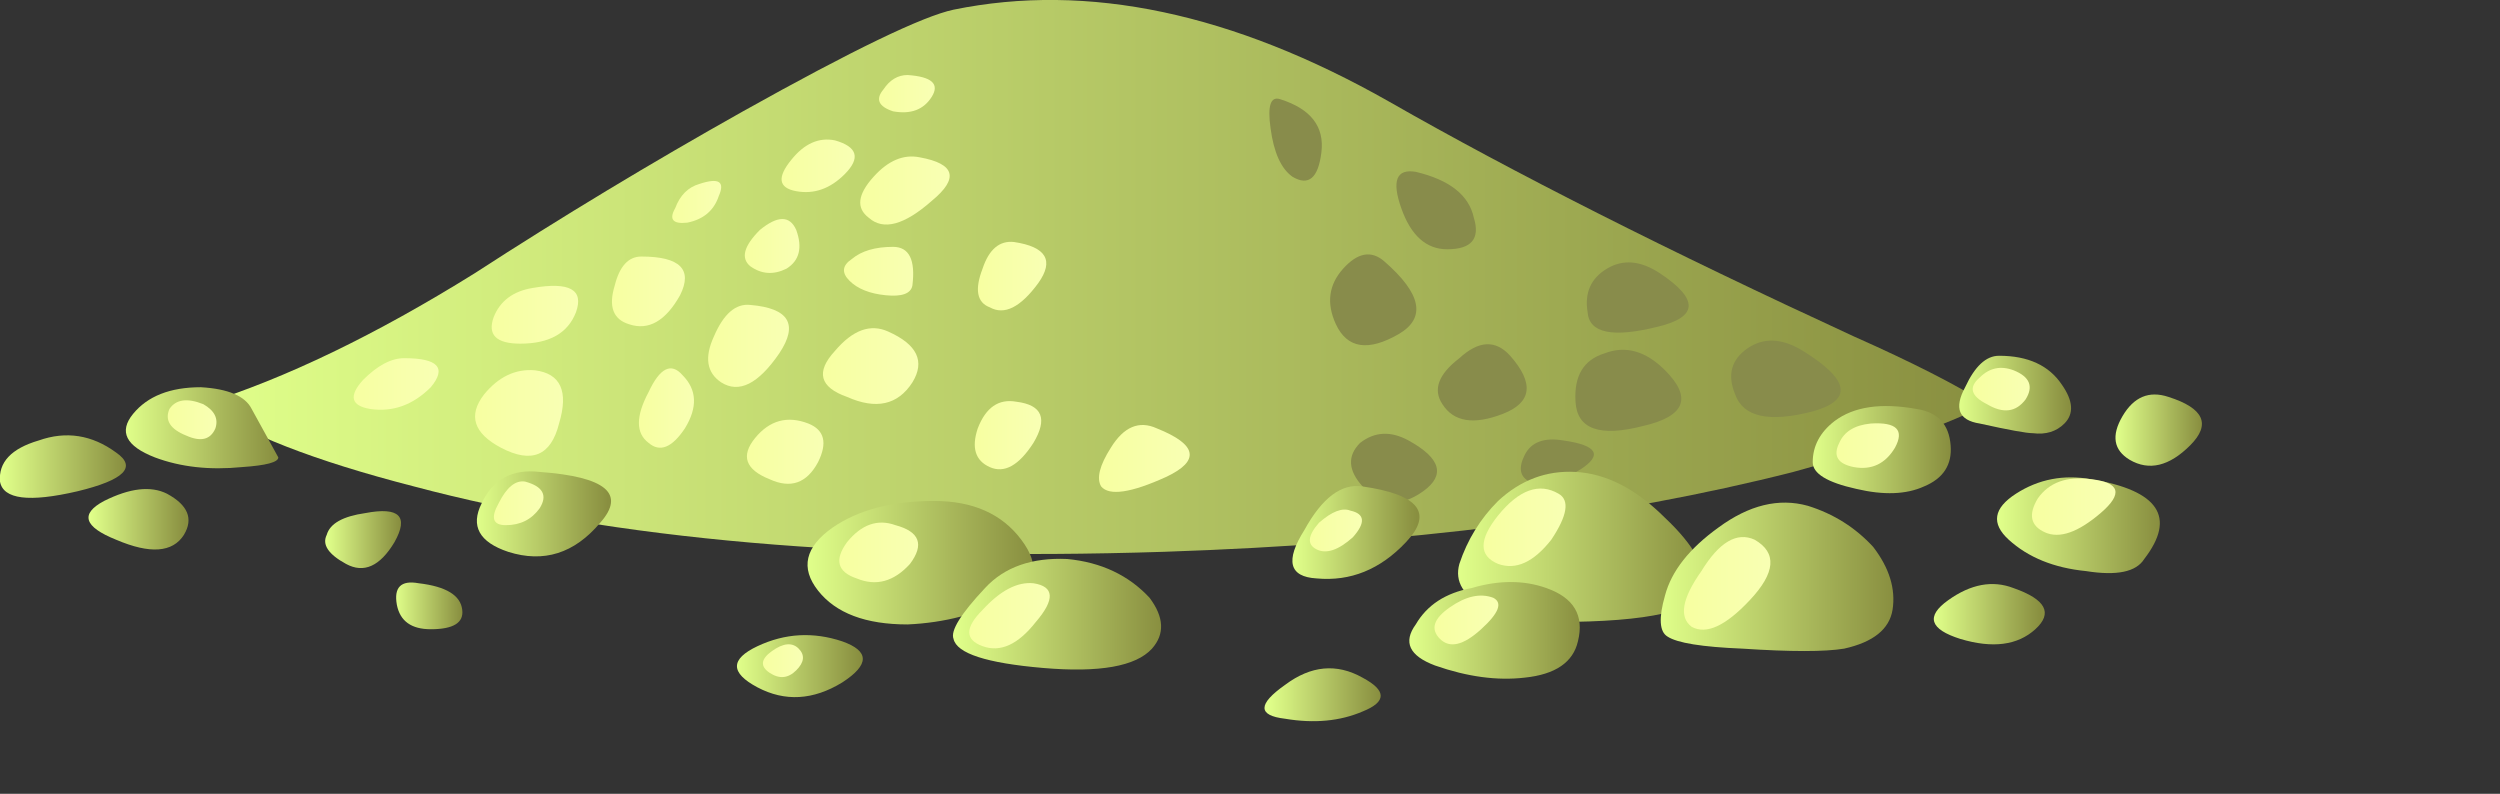 <?xml version="1.0" encoding="UTF-8"?>
<!DOCTYPE svg  PUBLIC '-//W3C//DTD SVG 1.1//EN'  'http://www.w3.org/Graphics/SVG/1.1/DTD/svg11.dtd'>
<svg enable-background="new 0 0 51.65 16.4" version="1.1" viewBox="0 0 51.65 16.4" xml:space="preserve" xmlns="http://www.w3.org/2000/svg">
<rect x="0" y="0" width="51.65" height="16.4" fill="#333333" stroke="none"/>
<linearGradient id="cg" x1="4.2" x2="41.05" y1="5.723" y2="5.723" gradientUnits="userSpaceOnUse">
	<stop stop-color="#E0FF8A" offset="0"/>
	<stop stop-color="#898F40" offset="1"/>
</linearGradient>
<path d="m4.2 8.35c1.7-0.533 3.566-1.434 5.6-2.7 1.8-1.167 3.65-2.283 5.55-3.35 2.267-1.267 3.717-1.966 4.35-2.1 2.767-0.567 5.767 0.066 9 1.9 2.566 1.467 5.767 3.083 9.6 4.85 1.2 0.533 2.117 1 2.75 1.4-0.833 0.433-2.166 0.9-4 1.4-3.666 0.934-8 1.483-13 1.65-6.2 0.199-11.367-0.25-15.5-1.351-2.067-0.532-3.517-1.099-4.35-1.699z" clip-rule="evenodd" fill="url(#cg)" fill-rule="evenodd"/>
<path d="m37.25 7.25c0.967 0.6 1.033 1.017 0.2 1.25-0.9 0.233-1.434 0.117-1.601-0.35-0.166-0.4-0.083-0.717 0.25-0.95 0.335-0.233 0.717-0.217 1.151 0.05z" clip-rule="evenodd" fill="#888C4B" fill-rule="evenodd"/>
<path d="m34.3 5.65c0.8 0.533 0.783 0.9-0.05 1.1-0.934 0.233-1.417 0.133-1.45-0.3-0.066-0.4 0.066-0.7 0.4-0.9 0.333-0.2 0.7-0.167 1.1 0.1z" clip-rule="evenodd" fill="#888C4B" fill-rule="evenodd"/>
<path d="m34.4 7.65c0.566 0.567 0.416 0.95-0.45 1.15-0.9 0.233-1.367 0.067-1.4-0.5-0.033-0.533 0.167-0.867 0.601-1 0.432-0.167 0.849-0.05 1.249 0.35z" clip-rule="evenodd" fill="#888C4B" fill-rule="evenodd"/>
<path d="m31.2 7.35c0.5 0.566 0.45 0.967-0.15 1.2s-1.017 0.167-1.25-0.2c-0.2-0.3-0.083-0.617 0.351-0.95 0.399-0.367 0.749-0.383 1.049-0.05z" clip-rule="evenodd" fill="#888C4B" fill-rule="evenodd"/>
<path d="m29.25 3.55c0.7 0.167 1.1 0.483 1.2 0.95 0.133 0.433-0.05 0.65-0.55 0.65-0.434 0-0.75-0.283-0.95-0.85s-0.1-0.817 0.3-0.75z" clip-rule="evenodd" fill="#888C4B" fill-rule="evenodd"/>
<path d="m26.45 2.05c0.633 0.2 0.916 0.567 0.85 1.1s-0.267 0.7-0.6 0.5c-0.233-0.167-0.384-0.5-0.45-1-0.066-0.467 0-0.667 0.2-0.6z" clip-rule="evenodd" fill="#888C4B" fill-rule="evenodd"/>
<path d="m28.6 5.4c0.767 0.667 0.867 1.167 0.301 1.5-0.634 0.367-1.067 0.3-1.301-0.2-0.2-0.433-0.15-0.817 0.15-1.15s0.583-0.383 0.85-0.15z" clip-rule="evenodd" fill="#888C4B" fill-rule="evenodd"/>
<path d="m29.1 9.1c0.667 0.367 0.767 0.717 0.301 1.051-0.467 0.333-0.884 0.3-1.25-0.101-0.301-0.333-0.318-0.633-0.051-0.9 0.3-0.233 0.633-0.25 1-0.05z" clip-rule="evenodd" fill="#888C4B" fill-rule="evenodd"/>
<path d="m32.3 9.1c0.7 0.1 0.816 0.3 0.35 0.6-0.5 0.3-0.85 0.383-1.05 0.25-0.2-0.1-0.234-0.283-0.1-0.55s0.4-0.367 0.8-0.3z" clip-rule="evenodd" fill="#888C4B" fill-rule="evenodd"/>
<linearGradient id="cr" x1="2.587" x2="5.712" y1="8.837" y2="8.837" gradientUnits="userSpaceOnUse">
	<stop stop-color="#E0FF8A" offset="0"/>
	<stop stop-color="#898F40" offset="1"/>
</linearGradient>
<path d="m5.2 8.45c0.2 0.367 0.383 0.7 0.55 1 0 0.1-0.25 0.166-0.75 0.2-0.667 0.066-1.267 0-1.8-0.2-0.6-0.233-0.75-0.534-0.45-0.9s0.767-0.55 1.4-0.55c0.567 0.033 0.917 0.183 1.05 0.45z" clip-rule="evenodd" fill="url(#cr)" fill-rule="evenodd"/>
<linearGradient id="bg" x1=".025" x2="2.575" y1="9.641" y2="9.641" gradientUnits="userSpaceOnUse">
	<stop stop-color="#E0FF8A" offset="0"/>
	<stop stop-color="#898F40" offset="1"/>
</linearGradient>
<path d="m2.4 9.35c0.433 0.3 0.167 0.567-0.8 0.8-1 0.233-1.533 0.166-1.6-0.2-0.033-0.4 0.233-0.683 0.8-0.85 0.567-0.2 1.1-0.117 1.6 0.25z" clip-rule="evenodd" fill="url(#bg)" fill-rule="evenodd"/>
<linearGradient id="br" x1="9.837" x2="12.562" y1="10.616" y2="10.616" gradientUnits="userSpaceOnUse">
	<stop stop-color="#E0FF8A" offset="0"/>
	<stop stop-color="#898F40" offset="1"/>
</linearGradient>
<path d="m11.15 9.75c1.367 0.1 1.783 0.45 1.25 1.05-0.533 0.634-1.167 0.834-1.9 0.601-0.6-0.2-0.783-0.534-0.55-1 0.233-0.501 0.633-0.717 1.2-0.651z" clip-rule="evenodd" fill="url(#br)" fill-rule="evenodd"/>
<linearGradient id="bs" x1="6.75" x2="8.25" y1="11.148" y2="11.148" gradientUnits="userSpaceOnUse">
	<stop stop-color="#E0FF8A" offset="0"/>
	<stop stop-color="#898F40" offset="1"/>
</linearGradient>
<path d="m7.55 10.6c0.7-0.133 0.9 0.067 0.6 0.601-0.3 0.5-0.633 0.649-1 0.45-0.367-0.2-0.5-0.4-0.4-0.601 0.067-0.234 0.333-0.383 0.8-0.45z" clip-rule="evenodd" fill="url(#bs)" fill-rule="evenodd"/>
<linearGradient id="bt" x1="16.7" x2="21.3" y1="11.625" y2="11.625" gradientUnits="userSpaceOnUse">
	<stop stop-color="#E0FF8A" offset="0"/>
	<stop stop-color="#898F40" offset="1"/>
</linearGradient>
<path d="m19.3 10.35c0.8 0 1.4 0.267 1.8 0.801 0.4 0.533 0.316 0.933-0.25 1.199-0.633 0.334-1.333 0.517-2.1 0.551-0.867 0-1.483-0.233-1.85-0.7s-0.267-0.9 0.3-1.3c0.533-0.368 1.233-0.551 2.1-0.551z" clip-rule="evenodd" fill="url(#bt)" fill-rule="evenodd"/>
<linearGradient id="bu" x1="19.725" x2="23.975" y1="12.69" y2="12.69" gradientUnits="userSpaceOnUse">
	<stop stop-color="#E0FF8A" offset="0"/>
	<stop stop-color="#898F40" offset="1"/>
</linearGradient>
<path d="m23.75 12.35c0.3 0.4 0.317 0.75 0.05 1.051-0.333 0.366-1.083 0.5-2.25 0.399-1.167-0.1-1.783-0.3-1.85-0.6-0.067-0.167 0.15-0.517 0.65-1.05 0.4-0.434 0.967-0.634 1.7-0.601 0.7 0.067 1.267 0.335 1.7 0.801z" clip-rule="evenodd" fill="url(#bu)" fill-rule="evenodd"/>
<linearGradient id="bv" x1="30.112" x2="35.187" y1="11.298" y2="11.298" gradientUnits="userSpaceOnUse">
	<stop stop-color="#E0FF8A" offset="0"/>
	<stop stop-color="#898F40" offset="1"/>
</linearGradient>
<path d="m32.15 12.85c-0.534 0-1.017-0.1-1.45-0.3-0.467-0.233-0.65-0.533-0.55-0.899 0.166-0.5 0.433-0.934 0.8-1.301 0.467-0.433 1-0.633 1.6-0.6 0.634 0.033 1.25 0.35 1.851 0.95 0.6 0.566 0.866 1.05 0.8 1.45-0.101 0.466-1.118 0.7-3.051 0.7z" clip-rule="evenodd" fill="url(#bv)" fill-rule="evenodd"/>
<linearGradient id="ct" x1="29.138" x2="32.659" y1="13.023" y2="13.023" gradientUnits="userSpaceOnUse">
	<stop stop-color="#E0FF8A" offset="0"/>
	<stop stop-color="#898F40" offset="1"/>
</linearGradient>
<path d="m32.6 13.25c-0.1 0.434-0.466 0.684-1.1 0.75-0.566 0.066-1.184-0.017-1.85-0.25-0.534-0.2-0.667-0.483-0.4-0.85 0.233-0.4 0.616-0.65 1.15-0.75 0.566-0.167 1.083-0.167 1.55 0 0.567 0.2 0.783 0.567 0.65 1.1z" clip-rule="evenodd" fill="url(#ct)" fill-rule="evenodd"/>
<linearGradient id="bw" x1="26.2" x2="28.5" y1="14.354" y2="14.354" gradientUnits="userSpaceOnUse">
	<stop stop-color="#E0FF8A" offset="0"/>
	<stop stop-color="#898F40" offset="1"/>
</linearGradient>
<path d="m28.15 14c0.5 0.267 0.5 0.5 0 0.7-0.467 0.2-1 0.25-1.601 0.149-0.566-0.066-0.566-0.3 0-0.699 0.534-0.4 1.067-0.45 1.601-0.15z" clip-rule="evenodd" fill="url(#bw)" fill-rule="evenodd"/>
<linearGradient id="bx" x1="15.237" x2="17.762" y1="13.762" y2="13.762" gradientUnits="userSpaceOnUse">
	<stop stop-color="#E0FF8A" offset="0"/>
	<stop stop-color="#898F40" offset="1"/>
</linearGradient>
<path d="m17.4 13.25c0.567 0.2 0.567 0.483 0 0.85-0.6 0.367-1.183 0.4-1.75 0.101-0.566-0.3-0.566-0.584 0-0.851 0.567-0.267 1.15-0.3 1.75-0.1z" clip-rule="evenodd" fill="url(#bx)" fill-rule="evenodd"/>
<linearGradient id="by" x1="8.163" x2="9.538" y1="12.518" y2="12.518" gradientUnits="userSpaceOnUse">
	<stop stop-color="#E0FF8A" offset="0"/>
	<stop stop-color="#898F40" offset="1"/>
</linearGradient>
<path d="m8.65 12.05c0.567 0.066 0.867 0.25 0.9 0.55 0.033 0.266-0.183 0.4-0.65 0.4-0.4 0-0.633-0.167-0.7-0.5-0.067-0.366 0.083-0.517 0.45-0.45z" clip-rule="evenodd" fill="url(#by)" fill-rule="evenodd"/>
<linearGradient id="bz" x1="26.737" x2="29.262" y1="11.001" y2="11.001" gradientUnits="userSpaceOnUse">
	<stop stop-color="#E0FF8A" offset="0"/>
	<stop stop-color="#898F40" offset="1"/>
</linearGradient>
<path d="m28.15 10.05c1.166 0.167 1.466 0.55 0.899 1.15-0.533 0.566-1.149 0.816-1.85 0.75-0.566-0.033-0.65-0.367-0.25-1 0.367-0.667 0.768-0.967 1.201-0.9z" clip-rule="evenodd" fill="url(#bz)" fill-rule="evenodd"/>
<linearGradient id="ca" x1="34.287" x2="39.112" y1="11.918" y2="11.918" gradientUnits="userSpaceOnUse">
	<stop stop-color="#E0FF8A" offset="0"/>
	<stop stop-color="#898F40" offset="1"/>
</linearGradient>
<path d="m37.35 10.45c0.534 0.166 0.983 0.45 1.351 0.85 0.333 0.434 0.467 0.867 0.399 1.3-0.066 0.4-0.399 0.667-1 0.801-0.399 0.066-1.1 0.066-2.1 0-0.833-0.034-1.35-0.117-1.55-0.25-0.167-0.101-0.184-0.384-0.05-0.851 0.133-0.5 0.5-0.967 1.1-1.399 0.634-0.467 1.25-0.618 1.85-0.451z" clip-rule="evenodd" fill="url(#ca)" fill-rule="evenodd"/>
<linearGradient id="cb" x1="39.95" x2="42.15" y1="12.69" y2="12.69" gradientUnits="userSpaceOnUse">
	<stop stop-color="#E0FF8A" offset="0"/>
	<stop stop-color="#898F40" offset="1"/>
</linearGradient>
<path d="m41.6 12.15c0.667 0.233 0.817 0.517 0.45 0.85-0.366 0.333-0.883 0.4-1.55 0.2-0.634-0.2-0.717-0.467-0.25-0.8 0.467-0.334 0.917-0.417 1.35-0.25z" clip-rule="evenodd" fill="url(#cb)" fill-rule="evenodd"/>
<linearGradient id="cc" x1="37.438" x2="40.262" y1="9.289" y2="9.289" gradientUnits="userSpaceOnUse">
	<stop stop-color="#E0FF8A" offset="0"/>
	<stop stop-color="#898F40" offset="1"/>
</linearGradient>
<path d="m39.6 8.45c0.434 0.066 0.667 0.316 0.7 0.75 0.033 0.399-0.149 0.684-0.55 0.85-0.366 0.167-0.833 0.184-1.4 0.05-0.6-0.133-0.899-0.316-0.899-0.55 0-0.333 0.149-0.617 0.45-0.85 0.399-0.3 0.965-0.383 1.699-0.25z" clip-rule="evenodd" fill="url(#cc)" fill-rule="evenodd"/>
<linearGradient id="cd" x1="41.3" x2="44.6" y1="10.852" y2="10.852" gradientUnits="userSpaceOnUse">
	<stop stop-color="#E0FF8A" offset="0"/>
	<stop stop-color="#898F40" offset="1"/>
</linearGradient>
<path d="m43.2 9.9c1.399 0.233 1.767 0.783 1.1 1.649-0.166 0.267-0.566 0.351-1.2 0.25-0.666-0.066-1.199-0.283-1.6-0.649-0.366-0.334-0.316-0.65 0.15-0.95s0.984-0.4 1.55-0.3z" clip-rule="evenodd" fill="url(#cd)" fill-rule="evenodd"/>
<linearGradient id="ce" x1="40.463" x2="42.738" y1="8.154" y2="8.154" gradientUnits="userSpaceOnUse">
	<stop stop-color="#E0FF8A" offset="0"/>
	<stop stop-color="#898F40" offset="1"/>
</linearGradient>
<path d="m41.3 7.35c0.601 0 1.033 0.2 1.3 0.6 0.233 0.333 0.25 0.6 0.051 0.8-0.167 0.167-0.384 0.233-0.65 0.2-0.134 0-0.5-0.067-1.1-0.2-0.434-0.067-0.535-0.317-0.301-0.75 0.2-0.433 0.433-0.65 0.7-0.65z" clip-rule="evenodd" fill="url(#ce)" fill-rule="evenodd"/>
<linearGradient id="cf" x1="43.725" x2="45.475" y1="8.887" y2="8.887" gradientUnits="userSpaceOnUse">
	<stop stop-color="#E0FF8A" offset="0"/>
	<stop stop-color="#898F40" offset="1"/>
</linearGradient>
<path d="m44.8 8.2c0.733 0.233 0.884 0.566 0.45 1s-0.85 0.533-1.25 0.3c-0.333-0.2-0.384-0.5-0.15-0.9s0.55-0.533 0.95-0.4z" clip-rule="evenodd" fill="url(#cf)" fill-rule="evenodd"/>
<linearGradient id="ch" x1="1.862" x2="3.837" y1="10.728" y2="10.728" gradientUnits="userSpaceOnUse">
	<stop stop-color="#E0FF8A" offset="0"/>
	<stop stop-color="#898F40" offset="1"/>
</linearGradient>
<path d="m3.45 10.2c0.433 0.234 0.55 0.517 0.35 0.85-0.233 0.367-0.7 0.4-1.4 0.101-0.667-0.267-0.75-0.534-0.25-0.801 0.533-0.267 0.967-0.317 1.3-0.15z" clip-rule="evenodd" fill="url(#ch)" fill-rule="evenodd"/>
<linearGradient id="ci" x1="7.3" x2="9" y1="7.933" y2="7.933" gradientUnits="userSpaceOnUse">
	<stop stop-color="#F7FFA1" offset="0"/>
	<stop stop-color="#F8FFB3" offset="1"/>
</linearGradient>
<path d="m8.35 7.4c0.7 0 0.883 0.2 0.55 0.6-0.367 0.367-0.783 0.517-1.25 0.45-0.4-0.067-0.45-0.267-0.15-0.6 0.3-0.3 0.583-0.45 0.85-0.45z" clip-rule="evenodd" fill="url(#ci)" fill-rule="evenodd"/>
<linearGradient id="cj" x1="10.163" x2="11.938" y1="6.503" y2="6.503" gradientUnits="userSpaceOnUse">
	<stop stop-color="#F7FFA1" offset="0"/>
	<stop stop-color="#F8FFB3" offset="1"/>
</linearGradient>
<path d="m11 5.95c0.767-0.133 1.067 0.033 0.9 0.5-0.167 0.433-0.55 0.65-1.15 0.65-0.5 0-0.683-0.184-0.55-0.55 0.133-0.333 0.4-0.533 0.8-0.6z" clip-rule="evenodd" fill="url(#cj)" fill-rule="evenodd"/>
<linearGradient id="ck" x1="9.812" x2="11.588" y1="8.531" y2="8.531" gradientUnits="userSpaceOnUse">
	<stop stop-color="#F7FFA1" offset="0"/>
	<stop stop-color="#F8FFB3" offset="1"/>
</linearGradient>
<path d="m11.05 7.65c0.534 0.067 0.7 0.434 0.5 1.1-0.167 0.667-0.566 0.833-1.2 0.5-0.567-0.3-0.683-0.667-0.35-1.1 0.3-0.367 0.65-0.533 1.05-0.5z" clip-rule="evenodd" fill="url(#ck)" fill-rule="evenodd"/>
<linearGradient id="cl" x1="13.25" x2="14.35" y1="8.431" y2="8.431" gradientUnits="userSpaceOnUse">
	<stop stop-color="#F7FFA1" offset="0"/>
	<stop stop-color="#F8FFB3" offset="1"/>
</linearGradient>
<path d="m14.1 7.75c0.3 0.3 0.316 0.667 0.05 1.1-0.267 0.4-0.517 0.5-0.75 0.3-0.267-0.2-0.267-0.55 0-1.05 0.233-0.5 0.467-0.617 0.7-0.35z" clip-rule="evenodd" fill="url(#cl)" fill-rule="evenodd"/>
<linearGradient id="cm" x1="15.45" x2="16.95" y1="9.334" y2="9.334" gradientUnits="userSpaceOnUse">
	<stop stop-color="#F7FFA1" offset="0"/>
	<stop stop-color="#F8FFB3" offset="1"/>
</linearGradient>
<path d="m16.7 8.75c0.333 0.133 0.4 0.4 0.2 0.8-0.233 0.434-0.566 0.55-1 0.351-0.5-0.2-0.6-0.483-0.3-0.851 0.3-0.367 0.667-0.467 1.1-0.3z" clip-rule="evenodd" fill="url(#cm)" fill-rule="evenodd"/>
<linearGradient id="cn" x1="17.002" x2="18.902" y1="7.564" y2="7.564" gradientUnits="userSpaceOnUse">
	<stop stop-color="#F7FFA1" offset="0"/>
	<stop stop-color="#F8FFB3" offset="1"/>
</linearGradient>
<path d="m18.35 6.85c0.6 0.267 0.767 0.617 0.5 1.05-0.3 0.467-0.75 0.567-1.35 0.3-0.567-0.2-0.65-0.517-0.25-0.95 0.367-0.433 0.733-0.567 1.1-0.4z" clip-rule="evenodd" fill="url(#cn)" fill-rule="evenodd"/>
<linearGradient id="co" x1="14.65" x2="16.25" y1="7.146" y2="7.146" gradientUnits="userSpaceOnUse">
	<stop stop-color="#F7FFA1" offset="0"/>
	<stop stop-color="#F8FFB3" offset="1"/>
</linearGradient>
<path d="m15.5 6.3c0.8 0.067 1 0.4 0.6 1-0.434 0.633-0.833 0.833-1.2 0.6-0.3-0.2-0.35-0.517-0.15-0.95 0.2-0.467 0.45-0.683 0.75-0.65z" clip-rule="evenodd" fill="url(#co)" fill-rule="evenodd"/>
<linearGradient id="cp" x1="12.663" x2="14.138" y1="6.02" y2="6.02" gradientUnits="userSpaceOnUse">
	<stop stop-color="#F7FFA1" offset="0"/>
	<stop stop-color="#F8FFB3" offset="1"/>
</linearGradient>
<path d="m13.25 5.3c0.8 0 1.067 0.267 0.8 0.8-0.3 0.533-0.65 0.733-1.05 0.6-0.333-0.1-0.433-0.367-0.3-0.8 0.1-0.4 0.283-0.6 0.55-0.6z" clip-rule="evenodd" fill="url(#cp)" fill-rule="evenodd"/>
<linearGradient id="cq" x1="13.913" x2="14.888" y1="4.172" y2="4.172" gradientUnits="userSpaceOnUse">
	<stop stop-color="#F7FFA1" offset="0"/>
	<stop stop-color="#F8FFB3" offset="1"/>
</linearGradient>
<path d="m14.45 3.8c0.4-0.133 0.533-0.05 0.4 0.25-0.1 0.3-0.317 0.483-0.65 0.55-0.3 0.033-0.383-0.067-0.25-0.3 0.1-0.267 0.267-0.433 0.5-0.5z" clip-rule="evenodd" fill="url(#cq)" fill-rule="evenodd"/>
<linearGradient id="cs" x1="16.175" x2="17.625" y1="3.426" y2="3.426" gradientUnits="userSpaceOnUse">
	<stop stop-color="#F7FFA1" offset="0"/>
	<stop stop-color="#F8FFB3" offset="1"/>
</linearGradient>
<path d="m17.25 2.9c0.467 0.133 0.533 0.367 0.2 0.7-0.3 0.3-0.633 0.417-1 0.35s-0.4-0.284-0.1-0.65c0.267-0.333 0.567-0.467 0.9-0.4z" clip-rule="evenodd" fill="url(#cs)" fill-rule="evenodd"/>
<linearGradient id="ax" x1="18.138" x2="19.263" y1="1.935" y2="1.935" gradientUnits="userSpaceOnUse">
	<stop stop-color="#F7FFA1" offset="0"/>
	<stop stop-color="#F8FFB3" offset="1"/>
</linearGradient>
<path d="m18.75 1.55c0.5 0.034 0.667 0.184 0.5 0.45s-0.433 0.367-0.8 0.3c-0.3-0.1-0.367-0.25-0.2-0.45 0.133-0.2 0.3-0.3 0.5-0.3z" clip-rule="evenodd" fill="url(#ax)" fill-rule="evenodd"/>
<linearGradient id="ay" x1="17.825" x2="19.575" y1="3.937" y2="3.937" gradientUnits="userSpaceOnUse">
	<stop stop-color="#F7FFA1" offset="0"/>
	<stop stop-color="#F8FFB3" offset="1"/>
</linearGradient>
<path d="m19 3.25c0.733 0.133 0.817 0.433 0.25 0.9-0.567 0.5-1 0.617-1.3 0.35-0.267-0.2-0.233-0.483 0.1-0.85 0.3-0.333 0.617-0.467 0.95-0.4z" clip-rule="evenodd" fill="url(#ay)" fill-rule="evenodd"/>
<linearGradient id="az" x1="15.4" x2="16.5" y1="5.082" y2="5.082" gradientUnits="userSpaceOnUse">
	<stop stop-color="#F7FFA1" offset="0"/>
	<stop stop-color="#F8FFB3" offset="1"/>
</linearGradient>
<path d="m16.45 4.75c0.133 0.367 0.066 0.633-0.2 0.8-0.267 0.133-0.517 0.117-0.75-0.05-0.2-0.167-0.133-0.417 0.2-0.75 0.367-0.3 0.617-0.3 0.75 0z" clip-rule="evenodd" fill="url(#az)" fill-rule="evenodd"/>
<linearGradient id="ba" x1="17.487" x2="18.912" y1="5.604" y2="5.604" gradientUnits="userSpaceOnUse">
	<stop stop-color="#F7FFA1" offset="0"/>
	<stop stop-color="#F8FFB3" offset="1"/>
</linearGradient>
<path d="m18.45 5.1c0.333 0 0.466 0.267 0.4 0.8-0.033 0.167-0.217 0.233-0.55 0.2s-0.583-0.133-0.75-0.3-0.15-0.316 0.05-0.45c0.2-0.167 0.483-0.25 0.85-0.25z" clip-rule="evenodd" fill="url(#ba)" fill-rule="evenodd"/>
<linearGradient id="bb" x1="20.225" x2="21.575" y1="5.704" y2="5.704" gradientUnits="userSpaceOnUse">
	<stop stop-color="#F7FFA1" offset="0"/>
	<stop stop-color="#F8FFB3" offset="1"/>
</linearGradient>
<path d="m20.95 5c0.667 0.1 0.833 0.383 0.5 0.85-0.367 0.5-0.7 0.667-1 0.5-0.267-0.1-0.317-0.367-0.15-0.8 0.133-0.4 0.35-0.583 0.65-0.55z" clip-rule="evenodd" fill="url(#bb)" fill-rule="evenodd"/>
<linearGradient id="bc" x1="20.15" x2="21.45" y1="8.99" y2="8.99" gradientUnits="userSpaceOnUse">
	<stop stop-color="#F7FFA1" offset="0"/>
	<stop stop-color="#F8FFB3" offset="1"/>
</linearGradient>
<path d="m21 8.3c0.533 0.067 0.65 0.35 0.35 0.851-0.3 0.466-0.6 0.633-0.9 0.5-0.3-0.134-0.383-0.4-0.25-0.8 0.167-0.434 0.433-0.618 0.8-0.551z" clip-rule="evenodd" fill="url(#bc)" fill-rule="evenodd"/>
<linearGradient id="bd" x1="22.75" x2="24.55" y1="9.472" y2="9.472" gradientUnits="userSpaceOnUse">
	<stop stop-color="#F7FFA1" offset="0"/>
	<stop stop-color="#F8FFB3" offset="1"/>
</linearGradient>
<path d="m23.9 8.85c0.833 0.333 0.9 0.667 0.2 1-0.733 0.334-1.184 0.4-1.35 0.2-0.1-0.166-0.033-0.434 0.2-0.8 0.267-0.433 0.583-0.567 0.95-0.4z" clip-rule="evenodd" fill="url(#bd)" fill-rule="evenodd"/>
<linearGradient id="be" x1="10.212" x2="11.187" y1="10.398" y2="10.398" gradientUnits="userSpaceOnUse">
	<stop stop-color="#F7FFA1" offset="0"/>
	<stop stop-color="#F8FFB3" offset="1"/>
</linearGradient>
<path d="m10.85 9.95c0.367 0.1 0.467 0.283 0.3 0.55-0.167 0.233-0.4 0.35-0.7 0.35-0.267 0-0.317-0.149-0.15-0.449 0.167-0.335 0.35-0.484 0.55-0.451z" clip-rule="evenodd" fill="url(#be)" fill-rule="evenodd"/>
<linearGradient id="bf" x1="17.425" x2="18.975" y1="11.412" y2="11.412" gradientUnits="userSpaceOnUse">
	<stop stop-color="#F7FFA1" offset="0"/>
	<stop stop-color="#F8FFB3" offset="1"/>
</linearGradient>
<path d="m18.5 10.85c0.5 0.134 0.6 0.4 0.3 0.801-0.333 0.366-0.7 0.466-1.1 0.3-0.4-0.134-0.467-0.384-0.2-0.75 0.3-0.368 0.633-0.484 1-0.351z" clip-rule="evenodd" fill="url(#bf)" fill-rule="evenodd"/>
<linearGradient id="bh" x1="20.062" x2="21.638" y1="12.721" y2="12.721" gradientUnits="userSpaceOnUse">
	<stop stop-color="#F7FFA1" offset="0"/>
	<stop stop-color="#F8FFB3" offset="1"/>
</linearGradient>
<path d="m21.35 12.05c0.433 0.066 0.45 0.334 0.05 0.8-0.367 0.467-0.733 0.634-1.1 0.5-0.367-0.133-0.367-0.383 0-0.75 0.367-0.4 0.717-0.583 1.05-0.55z" clip-rule="evenodd" fill="url(#bh)" fill-rule="evenodd"/>
<linearGradient id="bi" x1="15.763" x2="16.538" y1="13.65" y2="13.65" gradientUnits="userSpaceOnUse">
	<stop stop-color="#F7FFA1" offset="0"/>
	<stop stop-color="#F8FFB3" offset="1"/>
</linearGradient>
<path d="m16.5 13.4c0.133 0.133 0.117 0.283-0.05 0.449-0.167 0.167-0.35 0.184-0.55 0.051-0.2-0.134-0.183-0.284 0.05-0.45 0.233-0.167 0.417-0.183 0.55-0.05z" clip-rule="evenodd" fill="url(#bi)" fill-rule="evenodd"/>
<linearGradient id="bj" x1="34.85" x2="36.55" y1="12.053" y2="12.053" gradientUnits="userSpaceOnUse">
	<stop stop-color="#F7FFA1" offset="0"/>
	<stop stop-color="#F8FFB3" offset="1"/>
</linearGradient>
<path d="m36.25 11.15c0.467 0.267 0.434 0.683-0.1 1.25-0.5 0.533-0.9 0.716-1.2 0.55-0.267-0.2-0.2-0.584 0.2-1.15 0.367-0.6 0.734-0.817 1.1-0.65z" clip-rule="evenodd" fill="url(#bj)" fill-rule="evenodd"/>
<linearGradient id="bk" x1="30.688" x2="32.312" y1="10.894" y2="10.894" gradientUnits="userSpaceOnUse">
	<stop stop-color="#F7FFA1" offset="0"/>
	<stop stop-color="#F8FFB3" offset="1"/>
</linearGradient>
<path d="m32.2 10.2c0.233 0.133 0.184 0.45-0.15 0.95-0.366 0.466-0.733 0.633-1.1 0.5-0.4-0.167-0.4-0.5 0-1 0.434-0.534 0.85-0.683 1.25-0.45z" clip-rule="evenodd" fill="url(#bk)" fill-rule="evenodd"/>
<linearGradient id="bl" x1="29.662" x2="30.937" y1="12.809" y2="12.809" gradientUnits="userSpaceOnUse">
	<stop stop-color="#F7FFA1" offset="0"/>
	<stop stop-color="#F8FFB3" offset="1"/>
</linearGradient>
<path d="m30.85 12.35c0.2 0.101 0.117 0.317-0.25 0.65-0.366 0.333-0.649 0.4-0.85 0.2s-0.134-0.417 0.2-0.65c0.333-0.234 0.633-0.3 0.9-0.2z" clip-rule="evenodd" fill="url(#bl)" fill-rule="evenodd"/>
<linearGradient id="bm" x1="27.088" x2="28.113" y1="10.959" y2="10.959" gradientUnits="userSpaceOnUse">
	<stop stop-color="#F7FFA1" offset="0"/>
	<stop stop-color="#F8FFB3" offset="1"/>
</linearGradient>
<path d="m27.9 10.55c0.3 0.066 0.316 0.25 0.05 0.55-0.3 0.267-0.55 0.351-0.75 0.25-0.2-0.1-0.184-0.283 0.05-0.55 0.267-0.234 0.483-0.317 0.65-0.25z" clip-rule="evenodd" fill="url(#bm)" fill-rule="evenodd"/>
<linearGradient id="bn" x1="37.987" x2="39.212" y1="9.207" y2="9.207" gradientUnits="userSpaceOnUse">
	<stop stop-color="#F7FFA1" offset="0"/>
	<stop stop-color="#F8FFB3" offset="1"/>
</linearGradient>
<path d="m38.65 8.75c0.533-0.033 0.699 0.133 0.5 0.5-0.2 0.333-0.483 0.467-0.851 0.4-0.333-0.067-0.434-0.233-0.3-0.5 0.101-0.233 0.317-0.367 0.651-0.4z" clip-rule="evenodd" fill="url(#bn)" fill-rule="evenodd"/>
<linearGradient id="bo" x1="42.013" x2="43.688" y1="10.467" y2="10.467" gradientUnits="userSpaceOnUse">
	<stop stop-color="#F7FFA1" offset="0"/>
	<stop stop-color="#F8FFB3" offset="1"/>
</linearGradient>
<path d="m43.2 9.9c0.6 0.066 0.666 0.3 0.2 0.699-0.467 0.4-0.851 0.534-1.15 0.4s-0.35-0.366-0.15-0.7c0.233-0.332 0.6-0.466 1.1-0.399z" clip-rule="evenodd" fill="url(#bo)" fill-rule="evenodd"/>
<linearGradient id="bp" x1="40.787" x2="41.912" y1="8.039" y2="8.039" gradientUnits="userSpaceOnUse">
	<stop stop-color="#F7FFA1" offset="0"/>
	<stop stop-color="#F8FFB3" offset="1"/>
</linearGradient>
<path d="m41.6 7.65c0.334 0.133 0.417 0.333 0.25 0.6-0.199 0.267-0.466 0.3-0.8 0.1-0.333-0.167-0.383-0.35-0.15-0.55 0.2-0.2 0.433-0.25 0.7-0.15z" clip-rule="evenodd" fill="url(#bp)" fill-rule="evenodd"/>
<linearGradient id="bq" x1="3.525" x2="4.475" y1="8.672" y2="8.672" gradientUnits="userSpaceOnUse">
	<stop stop-color="#F7FFA1" offset="0"/>
	<stop stop-color="#F8FFB3" offset="1"/>
</linearGradient>
<path d="m4.2 8.35c0.233 0.133 0.316 0.3 0.25 0.5-0.1 0.233-0.3 0.284-0.6 0.15-0.333-0.133-0.45-0.317-0.35-0.55 0.133-0.2 0.367-0.233 0.7-0.1z" clip-rule="evenodd" fill="url(#bq)" fill-rule="evenodd"/>
</svg>
